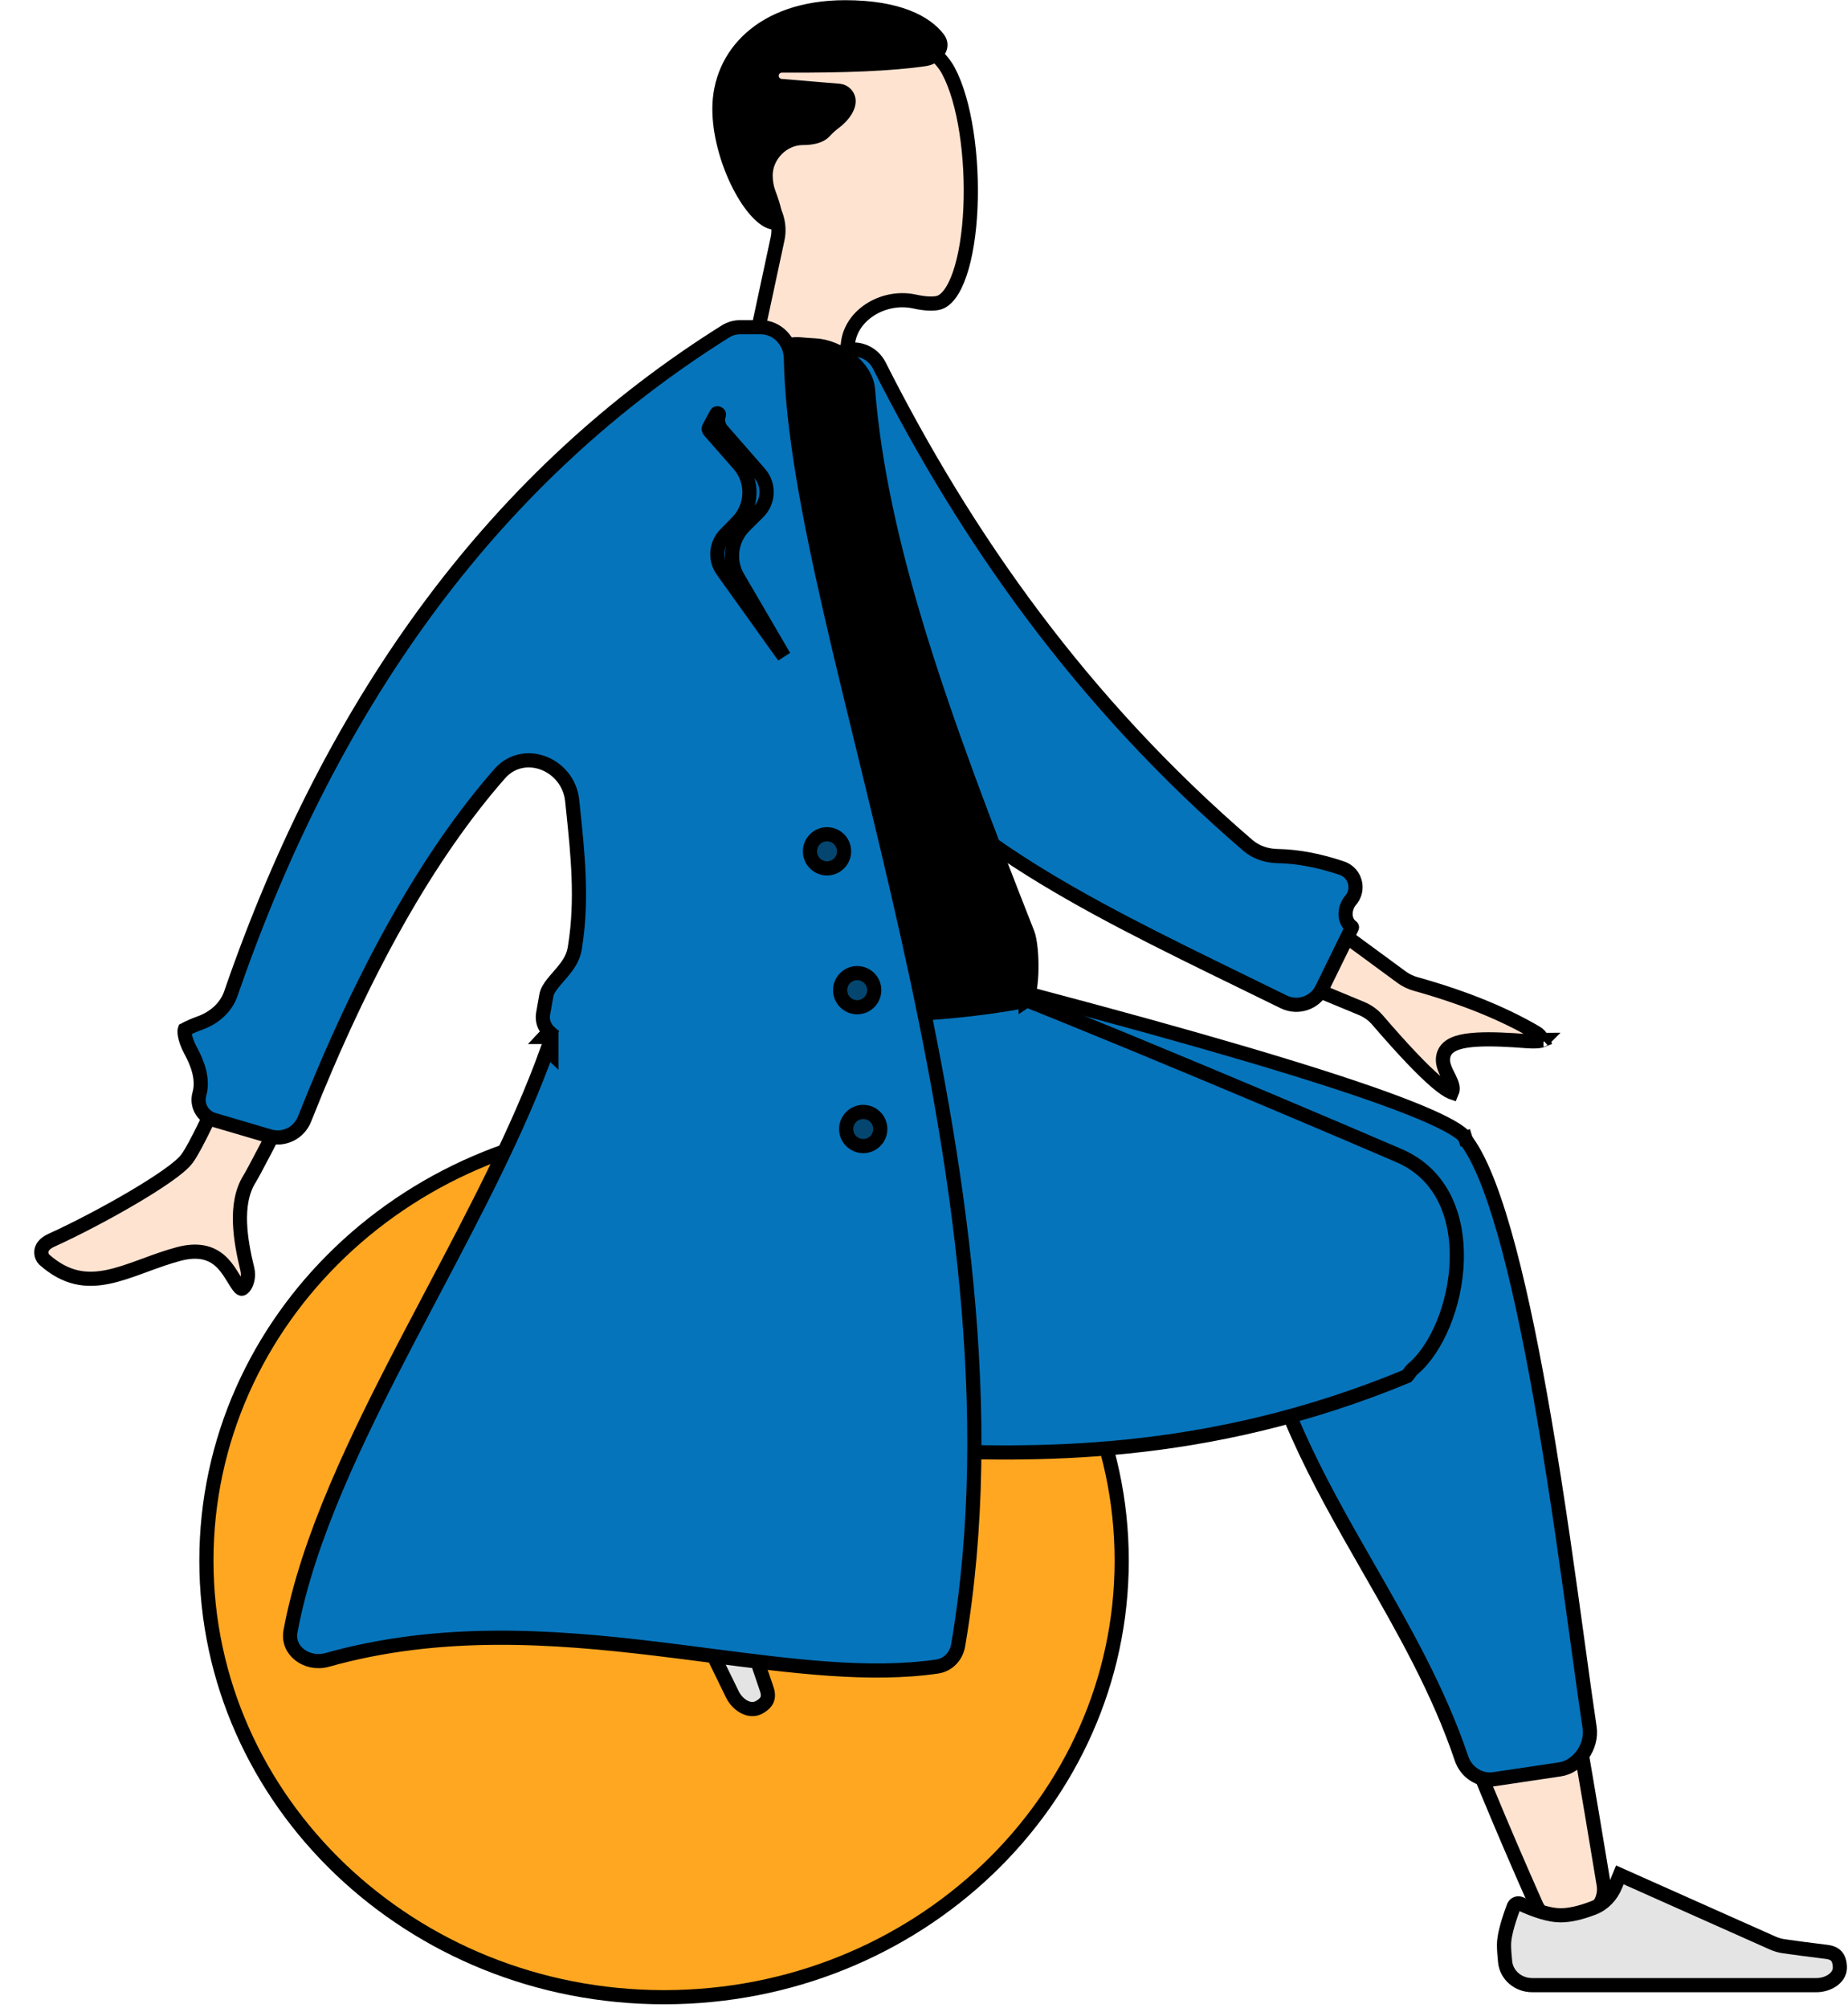 <svg width="522" height="567" viewBox="0 0 522 567" fill="none" xmlns="http://www.w3.org/2000/svg">
<path d="M219.627 67.507C220.416 63.83 219.381 60.118 217.27 57.212C211.338 49.043 207.691 39.575 208.418 29.218C209.022 20.61 212.434 14.818 217.218 11.108C222.058 7.356 228.495 5.59 235.326 5.469C242.15 5.348 249.214 6.875 255.145 9.53C261.114 12.203 265.704 15.912 267.886 19.98C272.575 28.718 274.76 44.571 274.112 58.821C273.79 65.909 272.772 72.427 271.104 77.313C270.269 79.757 269.3 81.71 268.238 83.11C267.178 84.508 266.112 85.247 265.087 85.511C263.657 85.88 261.357 85.822 258.299 85.151C253.594 84.119 248.639 85.334 245.004 87.987C241.344 90.657 238.855 94.934 239.57 99.989L241.945 116.795C242.626 121.611 238.888 125.915 234.024 125.915H216.994C211.9 125.915 208.104 121.217 209.172 116.236L219.627 67.507Z" fill="#FFE3D1" stroke="black" stroke-width="4"/>
<path d="M232.897 37.121C231.698 38.445 229.402 38.968 226.784 38.968C220.915 38.968 216.26 44.12 216.26 49.493C216.26 51.289 216.557 52.974 217.111 54.489C217.147 54.587 217.183 54.685 217.219 54.784C217.875 56.575 218.575 58.489 218.799 60.161C219.044 61.989 218.622 62.532 218.134 62.773C218.122 62.779 218.113 62.783 218.105 62.787C218.097 62.785 218.088 62.784 218.076 62.781C218.019 62.77 217.933 62.748 217.797 62.706C216.524 62.308 214.925 61.138 213.188 59.093C211.486 57.09 209.8 54.421 208.306 51.335C205.31 45.147 203.212 37.538 203.212 30.74C203.212 23.061 206.257 15.941 212.139 10.72C218.029 5.492 226.901 2.053 238.718 2.053C253.568 2.053 261.481 6.286 264.99 10.897C265.862 12.043 265.813 13.217 265.157 14.286C264.451 15.437 263.014 16.44 261.229 16.699C251.825 18.067 238.418 18.621 220.873 18.517C219.289 18.507 217.965 19.785 217.965 21.401C217.965 22.902 219.115 24.151 220.61 24.276L236.979 25.64C238.17 25.739 239.188 26.539 239.565 27.673C239.879 28.614 239.692 29.773 238.909 31.11C238.132 32.438 236.896 33.701 235.626 34.63C234.64 35.352 233.733 36.197 232.897 37.121Z" fill="black" stroke="black" stroke-width="4"/>
<path d="M316.844 440.749C316.844 508.762 259.056 564.054 187.573 564.054C116.09 564.054 58.302 508.762 58.302 440.749C58.302 372.737 116.09 317.445 187.573 317.445C259.056 317.445 316.844 372.737 316.844 440.749Z" fill="#FFA721" stroke="black" stroke-width="4"/>
<path d="M443.418 542.368C439.59 543.485 435.528 541.61 433.914 537.978C413.93 493.024 399.537 454.376 393.582 433.517C382.724 395.485 374.494 362.118 372.428 349.745C371.269 342.81 372.928 337.718 375.962 334.089C379.045 330.401 383.715 328.028 388.864 326.939C394.01 325.85 399.456 326.086 403.896 327.436C408.394 328.804 411.488 331.183 412.602 334.069C416.746 344.8 422.461 367.689 429.347 401.333C436.22 434.919 444.232 479.078 452.99 532.244C453.647 536.232 451.22 540.092 447.343 541.223L443.418 542.368ZM183.003 396.858C203.027 388.943 273.077 364.206 306.749 357.23C316.466 355.217 325.883 353.347 334.737 351.656C346.427 349.425 355.749 358.812 359.153 370.09C360.831 375.65 360.917 381.302 359.241 385.668C357.61 389.917 354.288 393.059 348.698 393.864C317.13 398.407 278.958 403.026 247.708 406.642C231.363 408.534 216.89 410.153 206.258 411.343C196.594 412.424 190.103 413.15 188.265 413.403C184.061 413.981 180.08 410.944 178.516 406.892C177.755 404.92 177.659 402.902 178.297 401.19C178.917 399.525 180.314 397.921 183.003 396.858Z" fill="#FFE3D1" stroke="black" stroke-width="4"/>
<path d="M414.399 322.418L414.398 322.418C414.155 322.083 413.99 321.726 413.884 321.38L415.796 320.794L413.884 321.38C413.875 321.351 413.78 321.118 413.352 320.688C412.941 320.276 412.322 319.78 411.45 319.207C409.706 318.06 407.148 316.728 403.723 315.214C396.886 312.192 386.85 308.557 373.577 304.308C347.044 295.816 307.779 284.936 255.757 271.667C255.109 271.501 254.429 271.415 253.766 271.415H249.576C246.567 271.415 244.128 273.854 244.128 276.862C244.128 278.912 245.278 280.787 247.104 281.717L347.026 332.583C350.461 334.332 352.197 337.853 352.686 341.225C352.764 341.767 352.823 342.401 352.814 343.014C352.378 374.402 362.866 399.643 375.762 423.635C379.224 430.077 382.876 436.451 386.536 442.84C396.441 460.128 406.404 477.518 412.82 496.609C414.153 500.574 418.034 503.077 422.026 502.481L440.637 499.705C445.811 498.933 449.819 493.222 449.011 487.88C448.109 481.92 447.054 474.224 445.843 465.399C443.287 446.757 440.04 423.075 436.085 400.057C433.175 383.119 429.893 366.614 426.242 352.843C422.568 338.985 418.591 328.184 414.403 322.425L414.399 322.418ZM414.399 322.418L414.401 322.421L414.402 322.423L414.399 322.418Z" fill="#0674BB" stroke="black" stroke-width="4"/>
<path d="M225.886 380.161C234.873 377.078 234.193 363.969 224.611 362.288C200.885 358.126 185.606 349.988 176.874 336.757C168.1 323.463 165.631 304.583 168.624 278.223C169.065 274.343 172.416 271.415 176.395 271.415H259.374C260.134 271.415 260.832 271.511 261.5 271.722C279.357 277.37 355.169 309.169 395.124 326.346C407.262 331.564 411.828 343.405 411.493 355.883C411.155 368.442 405.841 380.897 399.141 386.581C398.774 386.893 398.494 387.236 398.288 387.513C398.162 387.683 398.012 387.903 397.899 388.068C397.852 388.136 397.811 388.195 397.782 388.237C397.591 388.509 397.497 388.602 397.474 388.624C339.73 412.548 290.676 410.781 258.765 409.631C250.617 409.337 243.586 409.084 237.814 409.309C233.192 409.489 228.804 406.844 227.521 402.797L222.483 386.906C221.597 384.111 223.109 381.114 225.886 380.161Z" fill="#0674BB" stroke="black" stroke-width="4"/>
<path d="M190.854 393.29L190.854 393.296C190.973 398.269 191.591 402.219 192.897 404.896C194.07 407.301 196.101 409.776 198.845 412.327C201.138 414.459 204.202 415.348 207.17 415.162L210.501 414.952L212.127 462.187C212.165 463.272 212.348 464.352 212.683 465.395C213.713 468.607 215.006 472.468 216.56 476.976C217.023 478.318 216.975 479.27 216.691 479.977C216.404 480.693 215.754 481.457 214.434 482.182C213.176 482.872 211.772 482.824 210.38 482.145C208.955 481.451 207.645 480.126 206.858 478.513L206.754 478.299L206.649 478.084L206.545 477.87L206.441 477.657L206.337 477.443L206.233 477.23L206.129 477.017L206.025 476.805L205.922 476.592L205.818 476.38L205.715 476.169L205.612 475.957L205.509 475.746L205.406 475.535L205.303 475.325L205.201 475.114L205.098 474.904L204.996 474.695L204.894 474.485L204.792 474.276L204.69 474.067L204.588 473.859L204.487 473.65L204.385 473.443L204.284 473.235L204.183 473.027L204.082 472.82L203.981 472.614L203.88 472.407L203.78 472.201L203.679 471.995L203.579 471.789L203.479 471.584L203.379 471.379L203.279 471.174L203.179 470.969L203.079 470.765L202.98 470.561L202.881 470.358L202.782 470.154L202.682 469.951L202.584 469.748L202.485 469.546L202.386 469.344L202.288 469.142L202.189 468.94L202.091 468.739L201.993 468.538L201.895 468.337L201.797 468.137L201.7 467.936L201.602 467.736L201.505 467.537L201.408 467.338L201.311 467.139L201.214 466.94L201.117 466.741L201.02 466.543L200.924 466.345L200.827 466.148L200.731 465.95L200.635 465.753L200.539 465.557L200.443 465.36L200.348 465.164L200.252 464.968L200.157 464.773L200.061 464.577L199.966 464.382L199.871 464.188L199.777 463.993L199.682 463.799L199.587 463.605L199.493 463.412L199.399 463.218L199.304 463.025L199.211 462.833L199.117 462.64L199.023 462.448L198.929 462.256L198.836 462.065L198.743 461.873L198.65 461.683L198.557 461.492L198.464 461.301L198.371 461.111L198.278 460.922L198.186 460.732L198.094 460.543L198.001 460.354L197.909 460.165L197.818 459.977L197.726 459.789L197.634 459.601L197.543 459.413L197.451 459.226L197.36 459.039L197.269 458.853L197.178 458.666L197.088 458.48L196.997 458.294L196.907 458.109L196.816 457.924L196.726 457.739L196.636 457.554L196.546 457.37L196.456 457.186L196.367 457.002L196.277 456.818L196.188 456.635L196.099 456.452L196.01 456.27L195.921 456.087L195.832 455.905L195.743 455.724L195.655 455.542L195.566 455.361L195.478 455.18L195.39 454.999L195.302 454.819L195.214 454.639L195.127 454.459L195.039 454.28L194.952 454.101L194.864 453.922L194.777 453.743L194.69 453.565L194.604 453.387L194.517 453.209L194.43 453.032L194.344 452.855L194.258 452.678L194.172 452.501L194.086 452.325L194 452.149L193.914 451.973L193.829 451.798L193.743 451.623L193.658 451.448L193.573 451.273L193.488 451.099L193.403 450.925L193.318 450.752L193.234 450.578L193.149 450.405L193.065 450.232L192.981 450.06L192.897 449.887L192.813 449.715L192.729 449.544L192.646 449.372L192.562 449.201L192.479 449.031L192.396 448.86L192.313 448.69L192.23 448.52L192.147 448.35L192.064 448.181L191.982 448.012L191.9 447.843L191.817 447.674L191.735 447.506L191.653 447.338L191.572 447.171L191.49 447.003L191.409 446.836L191.327 446.67L191.246 446.503L191.165 446.337L191.084 446.171L191.003 446.005L190.923 445.84L190.842 445.675L190.762 445.51L190.682 445.346L190.601 445.182L190.522 445.018L190.442 444.854L190.362 444.691L190.283 444.528L190.203 444.365L190.124 444.203L190.045 444.04L189.966 443.878L189.887 443.717L189.808 443.556L189.73 443.395L189.652 443.234L189.573 443.073L189.495 442.913L189.417 442.753L189.339 442.594L189.262 442.435L189.184 442.276L189.107 442.117L189.029 441.958L188.952 441.8L188.875 441.642L188.799 441.485L188.722 441.328L188.645 441.171L188.569 441.014L188.493 440.858L188.416 440.701L188.34 440.546L188.265 440.39L188.189 440.235L188.113 440.08L188.038 439.925L187.963 439.771L187.887 439.617L187.812 439.463L187.737 439.309L187.663 439.156L187.588 439.003L187.514 438.851L187.439 438.698L187.365 438.546L187.291 438.394L187.217 438.243L187.144 438.092L187.07 437.941L186.996 437.79L186.923 437.64L186.85 437.49L186.777 437.34L186.704 437.19L186.631 437.041L186.559 436.892L186.486 436.744L186.414 436.595L186.341 436.447L186.269 436.3L186.198 436.152L186.126 436.005L186.054 435.858L185.983 435.711L185.911 435.565L185.84 435.419L185.769 435.273L185.698 435.128L185.627 434.983L185.556 434.838L185.486 434.693L185.416 434.549L185.345 434.405L185.275 434.261L185.205 434.118L185.135 433.975L185.066 433.832L184.996 433.689L184.927 433.547L184.858 433.405L184.788 433.263L184.719 433.122L184.651 432.981L184.582 432.84L184.513 432.699L184.445 432.559L184.377 432.419L184.309 432.279L184.241 432.14L184.173 432.001L184.105 431.862L184.037 431.723L183.97 431.585L183.903 431.447L183.836 431.309L183.769 431.172L183.702 431.035L183.635 430.898L183.568 430.762L183.502 430.625L183.436 430.489L183.369 430.354L183.303 430.218L183.238 430.083L183.172 429.948L183.106 429.814L183.041 429.68L182.975 429.546L182.91 429.412L182.845 429.279L182.78 429.146L182.716 429.013L182.651 428.88L182.586 428.748L182.522 428.616L182.458 428.485L182.394 428.353L182.33 428.222L182.266 428.092L182.203 427.961L182.139 427.831L182.076 427.701L182.012 427.571L181.949 427.442L181.886 427.313L181.824 427.184L181.761 427.056L181.698 426.928L181.636 426.8L181.574 426.672L181.512 426.545L181.45 426.418L181.388 426.291L181.326 426.165L181.265 426.038L181.203 425.913L181.142 425.787L181.081 425.662L181.02 425.537L180.959 425.412L180.899 425.288L180.838 425.163L180.778 425.04L180.717 424.916L180.657 424.793L180.597 424.67L180.537 424.547L180.478 424.425L180.418 424.303L180.359 424.181L180.299 424.059L180.24 423.938L180.181 423.817L180.122 423.696L180.064 423.576L180.005 423.456L179.947 423.336L179.888 423.216L179.83 423.097L179.772 422.978L179.714 422.86L179.657 422.741L179.599 422.623L179.542 422.505L179.484 422.388L179.427 422.271L179.37 422.154L179.313 422.037L179.256 421.921L179.2 421.805L179.143 421.689L179.087 421.573L179.031 421.458L178.975 421.343L178.919 421.228L178.863 421.114L178.807 421L178.752 420.886L178.697 420.773L178.641 420.66L178.586 420.547L178.531 420.434L178.477 420.322L178.422 420.21L178.367 420.098L178.313 419.987L178.259 419.875L178.205 419.764L178.151 419.654L178.097 419.544L178.043 419.434L177.99 419.324L177.936 419.214L177.883 419.105L177.83 418.996L177.777 418.888L177.724 418.779L177.672 418.671L177.619 418.564L177.567 418.456L177.514 418.349L177.462 418.242L177.41 418.136L177.359 418.029L177.307 417.923L177.255 417.818L177.204 417.712L177.153 417.607L177.101 417.502L177.05 417.398L177 417.294L176.949 417.19L176.898 417.086L176.848 416.983L176.798 416.879L176.747 416.777L176.697 416.674L176.648 416.572L176.598 416.47L176.548 416.368L176.499 416.267L176.45 416.166L176.4 416.065L176.351 415.964L176.302 415.864L176.254 415.764L176.205 415.665L176.157 415.565L176.108 415.466L176.06 415.367L176.012 415.269L175.964 415.171L175.916 415.073L175.869 414.975L175.821 414.878L175.774 414.781L175.727 414.684L175.68 414.587L175.633 414.491L175.586 414.395L175.539 414.3L175.493 414.204L175.447 414.109L175.4 414.014L175.354 413.92L175.308 413.826L175.262 413.732L175.217 413.638L175.171 413.545L175.126 413.452L175.081 413.359L175.036 413.267L174.991 413.175L174.946 413.083L174.901 412.991L174.857 412.9L174.812 412.809L174.768 412.718L174.724 412.628L174.68 412.538L174.636 412.448L174.592 412.358L174.549 412.269L174.505 412.18L174.462 412.091L174.419 412.003L174.376 411.915L174.333 411.827L174.291 411.739L174.248 411.652L174.206 411.565L174.163 411.478L174.121 411.392L174.079 411.306L174.037 411.22L173.996 411.134L173.954 411.049L173.913 410.964L173.871 410.879L173.83 410.795L173.789 410.711L173.748 410.627L173.707 410.544L173.667 410.46L173.626 410.377L173.586 410.295L173.546 410.212L173.506 410.13L173.466 410.049L173.426 409.967L173.387 409.886L173.347 409.805L173.308 409.724L173.269 409.644L173.23 409.564L173.191 409.484L173.152 409.405L173.113 409.325L173.075 409.246L173.036 409.168L172.998 409.09L172.96 409.011L172.922 408.934L172.884 408.856L172.847 408.779L172.809 408.702L172.772 408.626L172.735 408.549L172.698 408.473L172.661 408.397L172.624 408.322L172.587 408.247L172.551 408.172L172.514 408.097L172.478 408.023L172.442 407.949L172.406 407.875L172.37 407.802L172.335 407.729L172.299 407.656L172.264 407.583L172.228 407.511L172.193 407.439L172.158 407.367L172.123 407.296L172.089 407.225L172.054 407.154L172.02 407.083L171.985 407.013L171.951 406.943L171.917 406.873L171.883 406.804L171.85 406.735L171.816 406.666L171.783 406.597L171.749 406.529L171.716 406.461L171.683 406.394L171.65 406.326C169.927 402.792 171.009 398.606 174.186 396.609C175.86 395.557 177.286 394.749 178.471 394.171C180.396 393.232 183.926 392.441 189.311 391.926C189.344 391.923 189.378 391.921 189.411 391.92C190.187 391.901 190.832 392.514 190.854 393.289C190.854 393.29 190.854 393.29 190.854 393.29ZM191.385 391.89C191.05 392.254 190.852 392.74 190.854 393.255C190.851 392.702 191.062 392.234 191.385 391.89Z" fill="#E4E4E4" stroke="black" stroke-width="4"/>
<path d="M429.476 537.67L429.48 537.672C434.002 539.745 437.823 540.921 440.802 540.921C443.478 540.921 446.593 540.181 450.089 538.833C453.01 537.706 455.152 535.343 456.286 532.592L457.558 529.507L500.725 548.752C501.717 549.194 502.768 549.502 503.851 549.659C507.191 550.141 511.228 550.671 515.96 551.25C517.37 551.423 518.204 551.883 518.715 552.448C519.233 553.02 519.635 553.939 519.707 555.444C519.776 556.877 519.117 558.118 517.898 559.071C516.648 560.048 514.884 560.644 513.089 560.644H512.85H512.612H512.374H512.136H511.899H511.661H511.425H511.188H510.952H510.716H510.48H510.245H510.01H509.776H509.541H509.308H509.074H508.841H508.608H508.375H508.143H507.911H507.679H507.448H507.216H506.986H506.755H506.525H506.295H506.066H505.837H505.608H505.38H505.151H504.923H504.696H504.469H504.242H504.015H503.789H503.563H503.337H503.112H502.887H502.663H502.438H502.214H501.991H501.767H501.544H501.321H501.099H500.877H500.655H500.434H500.213H499.992H499.771H499.551H499.331H499.112H498.893H498.674H498.455H498.237H498.019H497.801H497.584H497.367H497.15H496.934H496.718H496.502H496.287H496.072H495.857H495.643H495.429H495.215H495.002H494.789H494.576H494.363H494.151H493.939H493.728H493.517H493.306H493.095H492.885H492.675H492.465H492.256H492.047H491.839H491.63H491.422H491.215H491.007H490.8H490.594H490.387H490.181H489.975H489.77H489.565H489.36H489.156H488.952H488.748H488.544H488.341H488.138H487.936H487.733H487.532H487.33H487.129H486.928H486.727H486.527H486.327H486.127H485.928H485.729H485.53H485.332H485.134H484.936H484.739H484.542H484.345H484.148H483.952H483.756H483.561H483.366H483.171H482.976H482.782H482.588H482.395H482.201H482.009H481.816H481.624H481.432H481.24H481.049H480.858H480.667H480.477H480.287H480.097H479.908H479.718H479.53H479.341H479.153H478.965H478.778H478.591H478.404H478.217H478.031H477.845H477.66H477.475H477.29H477.105H476.921H476.737H476.553H476.37H476.187H476.004H475.822H475.64H475.458H475.277H475.096H474.915H474.735H474.554H474.375H474.195H474.016H473.837H473.659H473.481H473.303H473.125H472.948H472.771H472.595H472.418H472.242H472.067H471.891H471.716H471.542H471.367H471.193H471.02H470.846H470.673H470.501H470.328H470.156H469.984H469.813H469.642H469.471H469.3H469.13H468.96H468.791H468.622H468.453H468.284H468.116H467.948H467.781H467.613H467.446H467.28H467.113H466.947H466.782H466.616H466.451H466.287H466.122H465.958H465.794H465.631H465.468H465.305H465.142H464.98H464.818H464.657H464.496H464.335H464.174H464.014H463.854H463.695H463.535H463.376H463.218H463.059H462.901H462.744H462.586H462.429H462.273H462.116H461.96H461.805H461.649H461.494H461.339H461.185H461.031H460.877H460.723H460.57H460.417H460.265H460.112H459.961H459.809H459.658H459.507H459.356H459.206H459.056H458.906H458.757H458.608H458.459H458.311H458.163H458.015H457.868H457.721H457.574H457.427H457.281H457.135H456.99H456.845H456.7H456.555H456.411H456.267H456.124H455.98H455.838H455.695H455.553H455.411H455.269H455.128H454.987H454.846H454.706H454.566H454.426H454.287H454.147H454.009H453.87H453.732H453.594H453.457H453.32H453.183H453.046H452.91H452.774H452.639H452.504H452.369H452.234H452.1H451.966H451.832H451.699H451.566H451.433H451.301H451.169H451.037H450.906H450.775H450.644H450.513H450.383H450.254H450.124H449.995H449.866H449.738H449.609H449.482H449.354H449.227H449.1H448.973H448.847H448.721H448.596H448.47H448.345H448.221H448.096H447.972H447.849H447.725H447.602H447.479H447.357H447.235H447.113H446.992H446.871H446.75H446.629H446.509H446.389H446.27H446.151H446.032H445.913H445.795H445.677H445.559H445.442H445.325H445.208H445.092H444.976H444.86H444.745H444.63H444.515H444.401H444.287H444.173H444.06H443.946H443.834H443.721H443.609H443.497H443.386H443.274H443.164H443.053H442.943H442.833H442.723H442.614H442.505H442.396H442.288H442.18H442.072H441.965H441.858H441.751H441.645H441.539H441.433H441.328H441.223H441.118H441.013H440.909H440.805H440.702H440.599H440.496H440.393H440.291H440.189H440.088H439.986H439.885H439.785H439.685H439.585H439.485H439.386H439.287H439.188H439.089H438.991H438.894H438.796H438.699H438.602H438.506H438.41H438.314H438.218H438.123H438.028H437.934H437.84H437.746H437.652H437.559H437.466H437.373H437.281H437.189H437.098H437.006H436.915H436.825H436.734H436.644H436.554H436.465H436.376H436.287H436.199H436.111H436.023H435.935H435.848H435.761H435.675H435.589H435.503H435.417H435.332H435.247H435.162H435.078H434.994H434.911H434.827H434.744H434.662H434.579H434.497H434.416H434.334H434.253H434.172H434.092H434.012H433.932H433.853H433.773H433.695H433.616H433.538H433.46H433.382H433.305H433.228H433.152H433.076H433H432.924H432.849H432.774C428.842 560.644 425.554 557.836 425.152 554.105C424.94 552.14 424.839 550.504 424.839 549.186C424.839 547.044 425.675 543.524 427.573 538.459C427.584 538.427 427.597 538.396 427.611 538.366C427.935 537.66 428.768 537.349 429.474 537.669C429.475 537.669 429.475 537.669 429.476 537.67ZM428.449 536.578C428.63 537.04 428.98 537.431 429.444 537.655C428.945 537.415 428.617 537.02 428.449 536.578Z" fill="#E4E4E4" stroke="black" stroke-width="4"/>
<path d="M341.26 248.215C343.217 243.378 349.206 241.678 353.412 244.767L395.919 275.981C397.117 276.861 398.463 277.503 399.878 277.897C413.292 281.64 424.557 286.198 433.707 291.547C434.184 291.827 434.548 292.1 434.818 292.392C435.26 292.871 435.584 293.329 435.749 293.69C435.762 293.719 435.774 293.745 435.784 293.769C435.687 293.81 435.549 293.857 435.355 293.905C434.591 294.093 433.286 294.195 431.199 294.035C426.351 293.662 421.249 293.377 417.163 293.619C415.129 293.74 413.226 293.996 411.69 294.493C410.237 294.964 408.607 295.815 407.929 297.492C407.331 298.97 407.606 300.395 407.998 301.507C408.286 302.322 408.729 303.196 409.106 303.94C409.216 304.156 409.319 304.361 409.413 304.551C410.26 306.278 410.585 307.412 410.106 308.525C410.044 308.504 409.971 308.478 409.887 308.444C408.981 308.073 407.574 307.146 405.609 305.463C401.734 302.143 396.255 296.387 389.143 288.118C387.911 286.686 386.358 285.549 384.602 284.821L342.131 267.209C338.075 265.527 336.133 260.89 337.779 256.819L341.26 248.215ZM435.847 293.98C435.847 293.98 435.846 293.976 435.846 293.969C435.847 293.976 435.847 293.98 435.847 293.98ZM435.97 293.671C435.977 293.664 435.981 293.661 435.982 293.661C435.982 293.661 435.978 293.665 435.97 293.671ZM96.904 227.17C98.344 223.674 102.032 221.647 105.742 222.319L114.632 223.929C119.89 224.881 122.753 230.633 120.345 235.408C104.859 266.112 92.954 289.604 84.63 305.886C76.272 322.234 71.581 331.198 70.473 332.972C68.247 336.539 67.648 340.939 67.794 345.308C67.941 349.7 68.849 354.289 69.856 358.405C70.375 360.524 69.748 362.566 68.926 363.516C68.53 363.975 68.281 363.978 68.26 363.978C68.241 363.977 68.165 363.972 68.018 363.878C67.862 363.777 67.623 363.57 67.337 363.165C66.877 362.516 66.484 361.875 66.052 361.173C65.778 360.726 65.488 360.254 65.156 359.739C64.365 358.511 63.42 357.19 62.174 356.089C60.9 354.962 59.331 354.08 57.332 353.699C55.358 353.324 53.084 353.46 50.416 354.172C47.119 355.052 43.944 356.219 40.938 357.323C40.594 357.45 40.252 357.575 39.912 357.7C36.563 358.925 33.434 360.022 30.364 360.639C27.317 361.251 24.403 361.374 21.503 360.694C18.614 360.016 15.612 358.511 12.432 355.68C12.08 355.367 11.582 354.447 11.685 353.398C11.769 352.541 12.296 351.288 14.534 350.271C21.529 347.092 30.157 342.564 37.453 338.268C41.101 336.12 44.441 334.015 47.09 332.153C49.657 330.349 51.811 328.614 52.847 327.199C54.043 325.568 55.833 322.23 58.181 317.378C60.557 312.466 63.574 305.851 67.23 297.541C74.543 280.917 84.435 257.458 96.904 227.17Z" fill="#FFE3D1" stroke="black" stroke-width="4"/>
<path d="M352.495 238.763C354.897 240.828 357.957 241.724 360.922 241.777C366.532 241.876 372.574 243.011 379.026 245.185C381.995 246.185 383.59 249.403 382.59 252.371C382.348 253.089 381.979 253.722 381.518 254.258C380.665 255.25 380.148 256.578 380.086 257.875C380.023 259.178 380.425 260.77 381.841 261.782C381.897 261.822 381.907 261.892 381.886 261.935L373.387 279.284C371.436 283.268 366.601 284.909 362.604 282.946C358.819 281.088 355.06 279.255 351.333 277.438C328.255 266.185 306.401 255.53 287.394 243.184C265.352 228.866 247.31 212.378 235.811 190.277C234.114 187.017 232.845 181.794 231.94 175.216C231.043 168.694 230.531 161.048 230.243 153.075C229.846 142.102 229.878 130.637 229.906 120.726C229.919 116.208 229.93 112.014 229.9 108.336C229.872 104.924 231.883 101.835 234.992 100.56L238.046 99.308C241.95 97.707 246.448 99.415 248.369 103.22C272.91 151.83 305.566 198.413 352.495 238.763Z" fill="#0674BB" stroke="black" stroke-width="4"/>
<path d="M173.571 283.625C169.282 283.2 166.141 279.389 166.536 275.091C173.393 200.569 188.16 147.255 218.182 100.811C219.813 98.288 222.84 96.948 226.002 97.248C227.467 97.386 228.873 97.488 230.222 97.553C233.487 97.711 237.154 99.206 240.075 101.561C243.007 103.924 244.93 106.935 245.172 109.955C248.715 154.103 265.855 201.669 290.282 263.682C290.616 264.53 290.939 266.165 291.141 268.311C291.337 270.402 291.402 272.808 291.299 275.097C291.196 277.406 290.925 279.493 290.494 280.991C290.277 281.747 290.049 282.244 289.857 282.529C289.812 282.594 289.777 282.638 289.752 282.666C261.138 288.118 222.438 288.464 173.571 283.625ZM289.707 282.712C289.707 282.711 289.709 282.709 289.714 282.706C289.709 282.71 289.707 282.712 289.707 282.712Z" fill="black" stroke="black" stroke-width="4"/>
<path d="M154.616 296.432L155.748 297.497V293.203V292.869H153.748L155.118 291.413C153.768 290.143 153.07 288.245 153.415 286.292L154.303 281.255C154.424 280.569 154.661 279.939 154.99 279.376C155.688 278.183 156.604 277.131 157.653 275.926C158.044 275.476 158.454 275.005 158.879 274.497C160.325 272.766 161.871 270.656 162.315 268.001C162.353 267.773 162.391 267.546 162.427 267.319C164.553 254.16 163.197 241.174 161.887 228.636C161.798 227.789 161.71 226.944 161.623 226.101C161.1 221.027 157.74 217.19 153.676 215.579C149.575 213.954 144.617 214.557 141.149 218.509C121.072 241.383 102.707 273.939 86.007 316.071C84.454 319.988 80.193 322.098 76.192 320.92L60.319 316.25C57.228 315.34 55.438 312.106 56.313 309.021C57.554 304.646 55.651 300.024 53.864 296.743C52.988 295.133 52.377 293.452 52.188 292.155C52.093 291.501 52.124 291.075 52.184 290.846C52.192 290.818 52.199 290.796 52.204 290.78C53.59 290.066 55.013 289.449 56.472 288.928C60.301 287.559 63.796 284.727 65.22 280.596C94.41 195.922 141.009 133.648 204.945 93.593C206.184 92.817 207.629 92.408 209.109 92.408H212.216H214.889C219.523 92.408 223.312 96.335 223.4 101.162C223.759 120.96 228.353 145.36 234.623 172.762C237.422 184.997 240.564 197.864 243.824 211.216C244.219 212.833 244.615 214.458 245.013 216.089C248.698 231.194 252.5 246.894 256.112 263.017C270.571 327.551 281.937 398.631 270.639 464.695C270.105 467.82 267.736 470.226 264.719 470.665C245.765 473.425 224.06 470.611 200.395 467.544C195.435 466.901 190.388 466.246 185.263 465.63C155.86 462.094 124.149 459.869 92.426 468.79C89.545 469.6 86.651 468.919 84.638 467.35C82.656 465.804 81.549 463.432 82.063 460.667C86.943 434.445 100.555 406.397 115.417 377.934C117.607 373.74 119.823 369.538 122.042 365.332C134.287 342.117 146.581 318.811 154.616 296.432Z" fill="#0674BB" stroke="black" stroke-width="4"/>
<path d="M202.321 116.938C202.377 116.832 202.427 116.784 202.452 116.763C202.476 116.743 202.499 116.732 202.523 116.725C202.579 116.708 202.691 116.702 202.827 116.76C202.963 116.818 203.036 116.903 203.063 116.955C203.074 116.977 203.082 117.001 203.084 117.033C203.087 117.065 203.086 117.134 203.049 117.249C202.57 118.721 202.901 120.336 203.919 121.501L214.572 133.697C217.346 136.872 217.179 141.655 214.191 144.63L210.303 148.5C206.431 152.354 205.652 158.338 208.407 163.056L221.452 185.393L204.11 161.16C201.852 158.004 202.184 153.683 204.898 150.909L208.274 147.46C212.662 142.976 212.855 135.868 208.717 131.153L200.377 121.647C200.162 121.403 200.122 121.051 200.275 120.763L202.321 116.938Z" fill="black" fill-opacity="0.1" stroke="black" stroke-width="4"/>
<path d="M233.604 245.252C230.942 245.252 228.785 243.095 228.785 240.433C228.785 237.771 230.942 235.614 233.604 235.614C236.266 235.614 238.423 237.771 238.423 240.433C238.423 243.095 236.266 245.252 233.604 245.252ZM242.128 284.463C239.466 284.463 237.309 282.305 237.309 279.644C237.309 276.982 239.466 274.825 242.128 274.825C244.79 274.825 246.947 276.982 246.947 279.644C246.947 282.305 244.79 284.463 242.128 284.463ZM243.833 323.674C241.171 323.674 239.014 321.516 239.014 318.855C239.014 316.193 241.171 314.035 243.833 314.035C246.495 314.035 248.652 316.193 248.652 318.855C248.652 321.516 246.495 323.674 243.833 323.674Z" fill="black" fill-opacity="0.4" stroke="black" stroke-width="4"/>
</svg>
